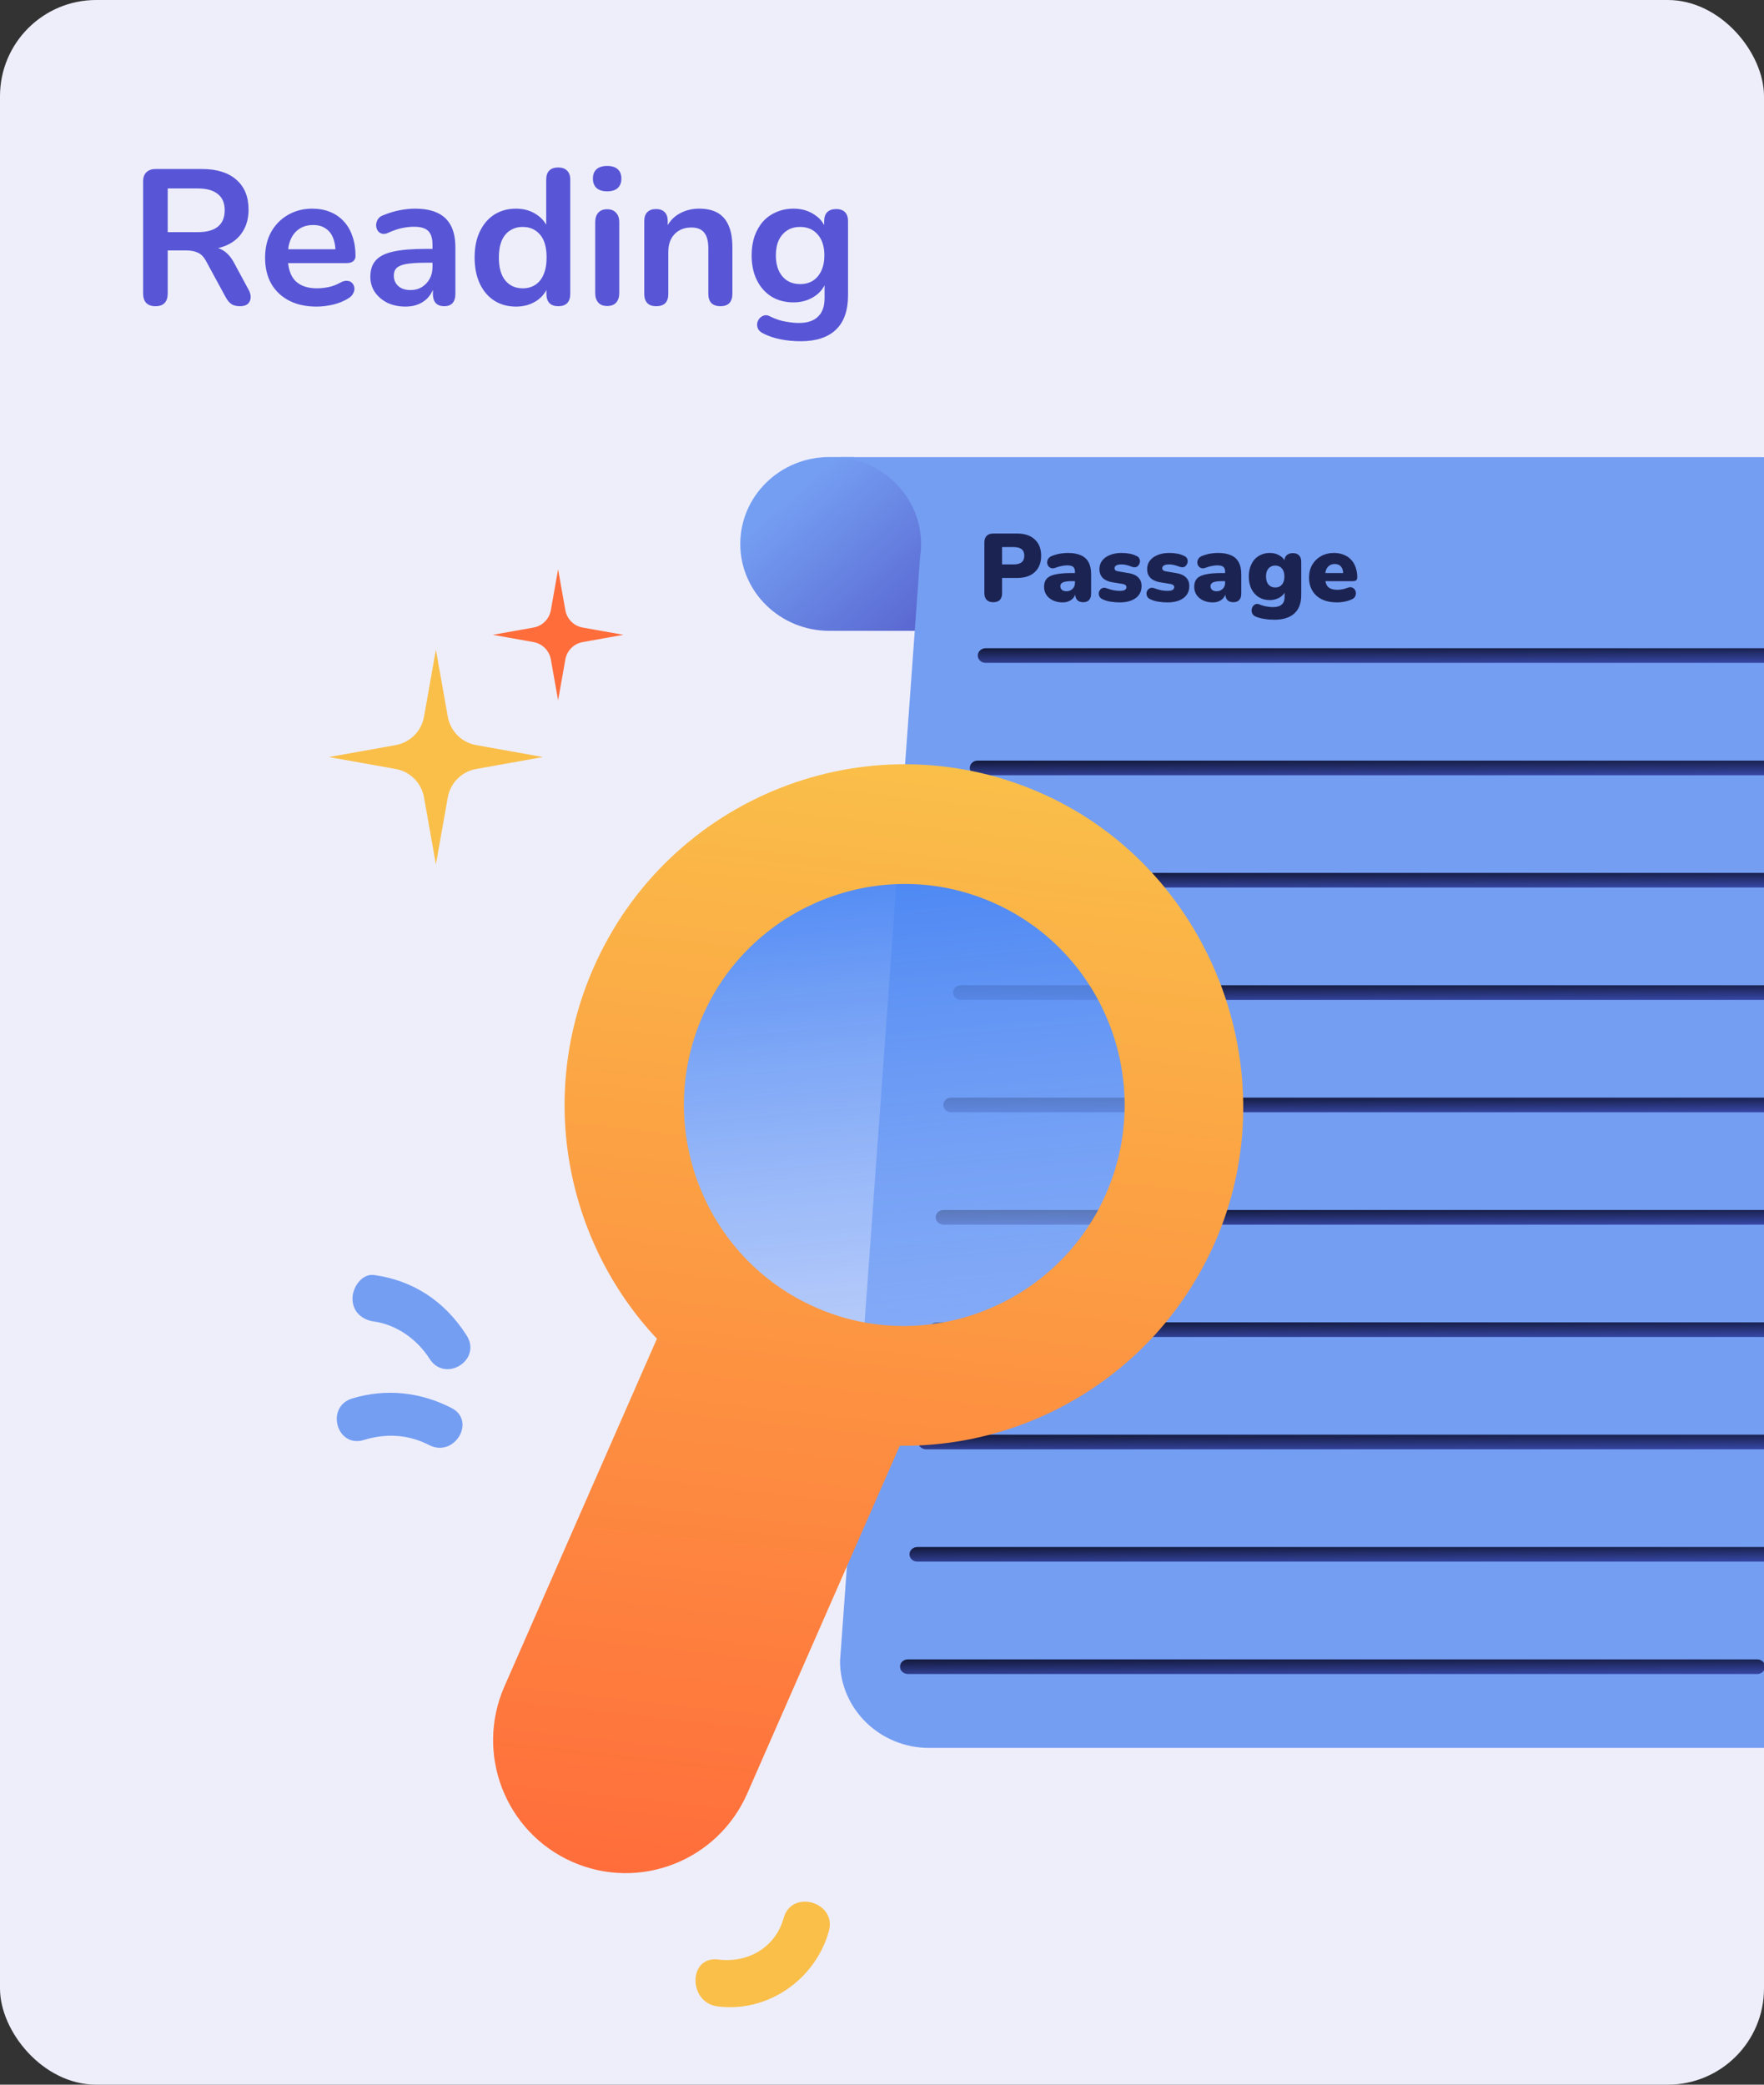 <svg width="220" height="260" viewBox="0 0 220 260" fill="none" xmlns="http://www.w3.org/2000/svg">
<rect x="0" y="0" width="220" height="260" fill="#333333" stroke="none"/>
<g clipPath="url(#clip0_24759_178022)">
<rect width="220" height="260" rx="12" fill="#EEEEFB"/>
<path d="M19.384 38.192C18.888 38.192 18.504 38.056 18.232 37.784C17.976 37.496 17.848 37.104 17.848 36.608V22.64C17.848 22.128 17.984 21.744 18.256 21.488C18.528 21.216 18.912 21.08 19.408 21.08H25.192C27.048 21.08 28.48 21.528 29.488 22.424C30.496 23.304 31 24.544 31 26.144C31 27.184 30.768 28.08 30.304 28.832C29.856 29.584 29.2 30.16 28.336 30.56C27.472 30.96 26.424 31.16 25.192 31.16L25.408 30.8H26.2C26.856 30.8 27.424 30.96 27.904 31.28C28.4 31.6 28.832 32.104 29.2 32.792L31 36.128C31.192 36.464 31.28 36.792 31.264 37.112C31.248 37.432 31.128 37.696 30.904 37.904C30.68 38.096 30.352 38.192 29.92 38.192C29.488 38.192 29.136 38.104 28.864 37.928C28.592 37.736 28.352 37.448 28.144 37.064L25.72 32.6C25.432 32.056 25.088 31.696 24.688 31.52C24.304 31.328 23.808 31.232 23.2 31.232H20.92V36.608C20.92 37.104 20.792 37.496 20.536 37.784C20.28 38.056 19.896 38.192 19.384 38.192ZM20.92 28.952H24.664C25.768 28.952 26.6 28.728 27.16 28.28C27.736 27.816 28.024 27.128 28.024 26.216C28.024 25.32 27.736 24.648 27.16 24.2C26.6 23.736 25.768 23.504 24.664 23.504H20.92V28.952ZM39.492 38.24C38.164 38.24 37.02 37.992 36.06 37.496C35.1 37 34.356 36.296 33.828 35.384C33.316 34.472 33.06 33.392 33.06 32.144C33.06 30.928 33.308 29.864 33.804 28.952C34.316 28.04 35.012 27.328 35.892 26.816C36.788 26.288 37.804 26.024 38.94 26.024C39.772 26.024 40.516 26.16 41.172 26.432C41.844 26.704 42.412 27.096 42.876 27.608C43.356 28.12 43.716 28.744 43.956 29.48C44.212 30.2 44.34 31.016 44.34 31.928C44.34 32.216 44.236 32.44 44.028 32.6C43.836 32.744 43.556 32.816 43.188 32.816H35.484V31.088H42.228L41.844 31.448C41.844 30.712 41.732 30.096 41.508 29.6C41.3 29.104 40.988 28.728 40.572 28.472C40.172 28.2 39.668 28.064 39.06 28.064C38.388 28.064 37.812 28.224 37.332 28.544C36.868 28.848 36.508 29.288 36.252 29.864C36.012 30.424 35.892 31.096 35.892 31.88V32.048C35.892 33.36 36.196 34.344 36.804 35C37.428 35.64 38.34 35.96 39.54 35.96C39.956 35.96 40.42 35.912 40.932 35.816C41.46 35.704 41.956 35.52 42.42 35.264C42.756 35.072 43.052 34.992 43.308 35.024C43.564 35.04 43.764 35.128 43.908 35.288C44.068 35.448 44.164 35.648 44.196 35.888C44.228 36.112 44.18 36.344 44.052 36.584C43.94 36.824 43.74 37.032 43.452 37.208C42.892 37.56 42.244 37.824 41.508 38C40.788 38.16 40.116 38.24 39.492 38.24ZM50.58 38.24C49.732 38.24 48.972 38.08 48.3 37.76C47.644 37.424 47.124 36.976 46.74 36.416C46.372 35.856 46.188 35.224 46.188 34.52C46.188 33.656 46.412 32.976 46.86 32.48C47.308 31.968 48.036 31.6 49.044 31.376C50.052 31.152 51.404 31.04 53.1 31.04H54.3V32.768H53.124C52.132 32.768 51.34 32.816 50.748 32.912C50.156 33.008 49.732 33.176 49.476 33.416C49.236 33.64 49.116 33.96 49.116 34.376C49.116 34.904 49.3 35.336 49.668 35.672C50.036 36.008 50.548 36.176 51.204 36.176C51.732 36.176 52.196 36.056 52.596 35.816C53.012 35.56 53.34 35.216 53.58 34.784C53.82 34.352 53.94 33.856 53.94 33.296V30.536C53.94 29.736 53.764 29.16 53.412 28.808C53.06 28.456 52.468 28.28 51.636 28.28C51.172 28.28 50.668 28.336 50.124 28.448C49.596 28.56 49.036 28.752 48.444 29.024C48.14 29.168 47.868 29.208 47.628 29.144C47.404 29.08 47.228 28.952 47.1 28.76C46.972 28.552 46.908 28.328 46.908 28.088C46.908 27.848 46.972 27.616 47.1 27.392C47.228 27.152 47.444 26.976 47.748 26.864C48.484 26.56 49.188 26.344 49.86 26.216C50.548 26.088 51.172 26.024 51.732 26.024C52.884 26.024 53.828 26.2 54.564 26.552C55.316 26.904 55.876 27.44 56.244 28.16C56.612 28.864 56.796 29.776 56.796 30.896V36.656C56.796 37.152 56.676 37.536 56.436 37.808C56.196 38.064 55.852 38.192 55.404 38.192C54.956 38.192 54.604 38.064 54.348 37.808C54.108 37.536 53.988 37.152 53.988 36.656V35.504H54.18C54.068 36.064 53.844 36.552 53.508 36.968C53.188 37.368 52.78 37.68 52.284 37.904C51.788 38.128 51.22 38.24 50.58 38.24ZM64.353 38.24C63.329 38.24 62.425 37.992 61.641 37.496C60.873 37 60.273 36.296 59.841 35.384C59.409 34.456 59.193 33.368 59.193 32.12C59.193 30.856 59.409 29.776 59.841 28.88C60.273 27.968 60.873 27.264 61.641 26.768C62.425 26.272 63.329 26.024 64.353 26.024C65.329 26.024 66.177 26.264 66.897 26.744C67.633 27.224 68.129 27.856 68.385 28.64H68.121V22.4C68.121 21.904 68.249 21.528 68.505 21.272C68.761 21.016 69.129 20.888 69.609 20.888C70.089 20.888 70.457 21.016 70.713 21.272C70.985 21.528 71.121 21.904 71.121 22.4V36.656C71.121 37.152 70.993 37.536 70.737 37.808C70.481 38.064 70.113 38.192 69.633 38.192C69.153 38.192 68.785 38.064 68.529 37.808C68.273 37.536 68.145 37.152 68.145 36.656V34.784L68.409 35.504C68.169 36.336 67.681 37 66.945 37.496C66.209 37.992 65.345 38.24 64.353 38.24ZM65.193 35.96C65.785 35.96 66.305 35.816 66.753 35.528C67.201 35.24 67.545 34.816 67.785 34.256C68.041 33.68 68.169 32.968 68.169 32.12C68.169 30.84 67.897 29.888 67.353 29.264C66.809 28.624 66.089 28.304 65.193 28.304C64.601 28.304 64.081 28.448 63.633 28.736C63.185 29.008 62.833 29.432 62.577 30.008C62.337 30.568 62.217 31.272 62.217 32.12C62.217 33.384 62.489 34.344 63.033 35C63.577 35.64 64.297 35.96 65.193 35.96ZM75.72 38.168C75.24 38.168 74.872 38.024 74.616 37.736C74.36 37.448 74.232 37.048 74.232 36.536V27.728C74.232 27.2 74.36 26.8 74.616 26.528C74.872 26.24 75.24 26.096 75.72 26.096C76.2 26.096 76.568 26.24 76.824 26.528C77.096 26.8 77.232 27.2 77.232 27.728V36.536C77.232 37.048 77.104 37.448 76.848 37.736C76.592 38.024 76.216 38.168 75.72 38.168ZM75.72 23.864C75.16 23.864 74.72 23.728 74.4 23.456C74.096 23.168 73.944 22.776 73.944 22.28C73.944 21.768 74.096 21.376 74.4 21.104C74.72 20.832 75.16 20.696 75.72 20.696C76.296 20.696 76.736 20.832 77.04 21.104C77.344 21.376 77.496 21.768 77.496 22.28C77.496 22.776 77.344 23.168 77.04 23.456C76.736 23.728 76.296 23.864 75.72 23.864ZM81.837 38.192C81.357 38.192 80.989 38.064 80.733 37.808C80.477 37.536 80.349 37.152 80.349 36.656V27.584C80.349 27.088 80.477 26.712 80.733 26.456C80.989 26.2 81.349 26.072 81.813 26.072C82.277 26.072 82.637 26.2 82.893 26.456C83.149 26.712 83.277 27.088 83.277 27.584V29.216L83.013 28.616C83.365 27.768 83.909 27.128 84.645 26.696C85.397 26.248 86.245 26.024 87.189 26.024C88.133 26.024 88.909 26.2 89.517 26.552C90.125 26.904 90.581 27.44 90.885 28.16C91.189 28.864 91.341 29.76 91.341 30.848V36.656C91.341 37.152 91.213 37.536 90.957 37.808C90.701 38.064 90.333 38.192 89.853 38.192C89.373 38.192 88.997 38.064 88.725 37.808C88.469 37.536 88.341 37.152 88.341 36.656V30.992C88.341 30.08 88.165 29.416 87.813 29C87.477 28.584 86.949 28.376 86.229 28.376C85.349 28.376 84.645 28.656 84.117 29.216C83.605 29.76 83.349 30.488 83.349 31.4V36.656C83.349 37.68 82.845 38.192 81.837 38.192ZM99.86 42.56C98.996 42.56 98.156 42.48 97.34 42.32C96.54 42.16 95.812 41.912 95.156 41.576C94.852 41.416 94.644 41.224 94.532 41C94.436 40.776 94.404 40.544 94.436 40.304C94.484 40.08 94.58 39.88 94.724 39.704C94.884 39.528 95.076 39.408 95.3 39.344C95.524 39.28 95.756 39.312 95.996 39.44C96.7 39.792 97.364 40.016 97.988 40.112C98.628 40.224 99.172 40.28 99.62 40.28C100.692 40.28 101.492 40.016 102.02 39.488C102.564 38.976 102.836 38.208 102.836 37.184V35.024H103.052C102.812 35.84 102.308 36.496 101.54 36.992C100.788 37.472 99.932 37.712 98.972 37.712C97.916 37.712 96.996 37.472 96.212 36.992C95.428 36.496 94.82 35.808 94.388 34.928C93.956 34.048 93.74 33.024 93.74 31.856C93.74 30.976 93.86 30.184 94.1 29.48C94.356 28.76 94.708 28.144 95.156 27.632C95.62 27.12 96.172 26.728 96.812 26.456C97.468 26.168 98.188 26.024 98.972 26.024C99.964 26.024 100.828 26.272 101.564 26.768C102.316 27.248 102.804 27.888 103.028 28.688L102.788 29.288V27.584C102.788 27.088 102.916 26.712 103.172 26.456C103.444 26.2 103.812 26.072 104.276 26.072C104.756 26.072 105.124 26.2 105.38 26.456C105.636 26.712 105.764 27.088 105.764 27.584V36.824C105.764 38.728 105.26 40.16 104.252 41.12C103.244 42.08 101.78 42.56 99.86 42.56ZM99.788 35.432C100.412 35.432 100.948 35.288 101.396 35C101.844 34.712 102.188 34.304 102.428 33.776C102.684 33.232 102.812 32.592 102.812 31.856C102.812 30.752 102.54 29.888 101.996 29.264C101.452 28.624 100.716 28.304 99.788 28.304C99.164 28.304 98.628 28.448 98.18 28.736C97.732 29.024 97.38 29.432 97.124 29.96C96.884 30.488 96.764 31.12 96.764 31.856C96.764 32.96 97.036 33.832 97.58 34.472C98.124 35.112 98.86 35.432 99.788 35.432Z" fill="#5856D6"/>
<g clipPath="url(#clip1_24759_178022)">
<path d="M92.325 67.839C92.325 73.829 97.304 78.678 103.442 78.678H115.881L116.553 69.371C116.627 68.87 116.666 68.357 116.666 67.839C116.666 62.185 112.224 57.54 106.556 57.044V57H103.442C100.373 57 97.592 58.212 95.581 60.174C93.569 62.136 92.325 64.847 92.325 67.839Z" fill="url(#paint0_linear_24759_178022)"/>
<path d="M218.406 207.156C218.406 212.809 222.843 217.455 228.511 217.951V217.995H230.885C233.954 217.995 236.734 216.782 238.746 214.821C240.758 212.853 242.001 210.148 242.001 207.156C242.001 201.171 237.022 196.316 230.885 196.316H219.192L218.519 205.624C218.446 206.125 218.406 206.632 218.406 207.156Z" fill="url(#paint1_radial_24759_178022)"/>
<path d="M220.542 207.155C220.542 206.637 220.576 206.124 220.655 205.623L221.328 196.316L230.523 69.498V69.475C230.613 68.947 230.653 68.401 230.653 67.85C230.653 61.86 225.674 57.011 219.536 57.011H104.765V57.055C110.433 57.551 114.87 62.196 114.87 67.85C114.87 68.368 114.836 68.88 114.757 69.382L114.084 78.689L104.878 205.629L104.765 207.16C104.765 213.145 109.744 218 115.881 218H230.653V217.95C224.99 217.454 220.542 212.809 220.542 207.155Z" fill="url(#paint2_linear_24759_178022)"/>
<path d="M228.85 82.675H122.928C122.384 82.675 121.944 82.267 121.944 81.762C121.944 81.258 122.384 80.85 122.928 80.85H228.85C229.393 80.85 229.833 81.258 229.833 81.762C229.833 82.267 229.393 82.675 228.85 82.675Z" fill="url(#paint3_linear_24759_178022)"/>
<path d="M227.854 96.689H121.932C121.388 96.689 120.948 96.281 120.948 95.776C120.948 95.271 121.388 94.863 121.932 94.863H227.854C228.397 94.863 228.837 95.271 228.837 95.776C228.837 96.281 228.397 96.689 227.854 96.689Z" fill="url(#paint4_linear_24759_178022)"/>
<path d="M226.768 110.695H120.846C120.302 110.695 119.862 110.287 119.862 109.783C119.862 109.278 120.302 108.87 120.846 108.87H226.768C227.311 108.87 227.751 109.278 227.751 109.783C227.751 110.287 227.311 110.695 226.768 110.695Z" fill="url(#paint5_linear_24759_178022)"/>
<path d="M225.77 124.709H119.848C119.304 124.709 118.864 124.301 118.864 123.796C118.864 123.292 119.304 122.884 119.848 122.884H225.77C226.313 122.884 226.753 123.292 226.753 123.796C226.753 124.301 226.313 124.709 225.77 124.709Z" fill="url(#paint6_linear_24759_178022)"/>
<path d="M224.553 138.722H118.631C118.087 138.722 117.647 138.314 117.647 137.809C117.647 137.305 118.087 136.896 118.631 136.896H224.553C225.097 136.896 225.537 137.305 225.537 137.809C225.537 138.314 225.097 138.722 224.553 138.722Z" fill="url(#paint7_linear_24759_178022)"/>
<path d="M223.596 152.736H117.674C117.13 152.736 116.69 152.327 116.69 151.823C116.69 151.318 117.13 150.91 117.674 150.91H223.596C224.14 150.91 224.58 151.318 224.58 151.823C224.58 152.327 224.14 152.736 223.596 152.736Z" fill="url(#paint8_linear_24759_178022)"/>
<path d="M222.769 166.748H116.847C116.303 166.748 115.863 166.34 115.863 165.836C115.863 165.331 116.303 164.923 116.847 164.923H222.769C223.312 164.923 223.752 165.331 223.752 165.836C223.752 166.34 223.312 166.748 222.769 166.748Z" fill="url(#paint9_linear_24759_178022)"/>
<path d="M221.418 180.756H115.497C114.953 180.756 114.513 180.348 114.513 179.843C114.513 179.339 114.953 178.931 115.497 178.931H221.418C221.962 178.931 222.402 179.339 222.402 179.843C222.402 180.348 221.962 180.756 221.418 180.756Z" fill="url(#paint10_linear_24759_178022)"/>
<path d="M220.332 194.77H114.411C113.867 194.77 113.427 194.362 113.427 193.857C113.427 193.352 113.867 192.944 114.411 192.944H220.332C220.876 192.944 221.316 193.352 221.316 193.857C221.316 194.362 220.876 194.77 220.332 194.77Z" fill="url(#paint11_linear_24759_178022)"/>
<path d="M219.152 208.782H113.231C112.687 208.782 112.247 208.374 112.247 207.87C112.247 207.365 112.687 206.957 113.231 206.957H219.152C219.696 206.957 220.136 207.365 220.136 207.87C220.136 208.374 219.696 208.782 219.152 208.782Z" fill="url(#paint12_linear_24759_178022)"/>
<path d="M67.712 94.418L59.381 95.909C57.578 96.232 56.166 97.644 55.849 99.452L54.363 107.808L52.882 99.452C52.56 97.644 51.153 96.226 49.35 95.909L41.02 94.418L49.35 92.927C51.153 92.604 52.566 91.187 52.882 89.384L54.363 81.028L55.849 89.384C56.171 91.192 57.578 92.61 59.381 92.927L67.712 94.418Z" fill="#FABF49"/>
<path d="M77.754 79.174L72.668 80.081C71.566 80.28 70.707 81.141 70.509 82.247L69.605 87.349L68.7 82.247C68.502 81.141 67.644 80.28 66.541 80.081L61.455 79.174L66.541 78.267C67.644 78.069 68.502 77.207 68.7 76.102L69.605 71L70.509 76.102C70.707 77.207 71.566 78.069 72.668 78.267L77.754 79.174Z" fill="#FF6D3B"/>
<ellipse cx="112.492" cy="139.743" rx="31.011" ry="31.011" transform="rotate(6.248 112.492 139.743)" fill="url(#paint13_linear_24759_178022)"/>
<path d="M129.458 98.749C108.135 89.592 83.38 99.368 74.011 120.729C66.953 136.819 70.636 154.925 81.927 166.966L62.903 210.344C59.221 218.737 63.019 228.526 71.384 232.214C79.748 235.901 89.509 232.084 93.191 223.691L112.215 180.313C128.666 180.514 144.43 171.032 151.506 154.997C160.939 133.614 150.872 107.944 129.458 98.749ZM103.376 163.727C87.786 158.018 80.759 139.887 88.397 125.1C94.715 112.879 109.293 107.182 122.181 111.898C137.771 117.607 144.798 135.738 137.16 150.525C130.841 162.751 116.263 168.448 103.376 163.727Z" fill="url(#paint14_linear_24759_178022)"/>
<path d="M97.74 239.203C96.721 242.875 93.296 244.865 89.572 244.389C85.829 243.912 85.786 249.767 89.499 250.24C95.79 251.042 101.716 246.844 103.378 240.843C104.386 237.232 98.745 235.575 97.74 239.203Z" fill="#FABF49"/>
<path d="M56.309 175.602C52.451 173.612 48.1 173.138 43.916 174.421C40.549 175.456 41.989 180.638 45.378 179.594C48.153 178.742 50.936 178.896 53.526 180.231C56.661 181.848 59.448 177.219 56.309 175.602Z" fill="#749EF2"/>
<path d="M58.191 166.545C55.423 162.207 51.436 159.673 46.632 159.016C45.188 158.817 43.974 160.491 43.961 161.916C43.944 163.645 45.205 164.621 46.632 164.815C49.409 165.199 51.994 166.993 53.579 169.472C55.525 172.519 60.155 169.62 58.191 166.545Z" fill="#749EF2"/>
</g>
<path d="M123.872 75.108C123.52 75.108 123.248 75.012 123.056 74.82C122.864 74.62 122.768 74.344 122.768 73.992V67.656C122.768 67.296 122.864 67.02 123.056 66.828C123.256 66.636 123.532 66.54 123.884 66.54H126.836C127.796 66.54 128.536 66.788 129.056 67.284C129.584 67.772 129.848 68.448 129.848 69.312C129.848 70.176 129.584 70.856 129.056 71.352C128.536 71.84 127.796 72.084 126.836 72.084H124.976V73.992C124.976 74.344 124.884 74.62 124.7 74.82C124.516 75.012 124.24 75.108 123.872 75.108ZM124.976 70.392H126.452C126.868 70.392 127.188 70.304 127.412 70.128C127.636 69.944 127.748 69.672 127.748 69.312C127.748 68.944 127.636 68.672 127.412 68.496C127.188 68.32 126.868 68.232 126.452 68.232H124.976V70.392ZM132.528 75.132C132.072 75.132 131.668 75.048 131.316 74.88C130.972 74.712 130.7 74.484 130.5 74.196C130.308 73.9 130.212 73.564 130.212 73.188C130.212 72.756 130.324 72.416 130.548 72.168C130.772 71.92 131.132 71.744 131.628 71.64C132.124 71.528 132.784 71.472 133.608 71.472H134.268V72.48H133.608C133.296 72.48 133.036 72.504 132.828 72.552C132.628 72.592 132.48 72.66 132.384 72.756C132.288 72.844 132.24 72.96 132.24 73.104C132.24 73.288 132.304 73.44 132.432 73.56C132.568 73.68 132.76 73.74 133.008 73.74C133.208 73.74 133.384 73.696 133.536 73.608C133.696 73.52 133.824 73.4 133.92 73.248C134.016 73.088 134.064 72.904 134.064 72.696V71.304C134.064 71.016 133.988 70.812 133.836 70.692C133.692 70.572 133.44 70.512 133.08 70.512C132.888 70.512 132.672 70.536 132.432 70.584C132.192 70.624 131.924 70.7 131.628 70.812C131.412 70.892 131.228 70.904 131.076 70.848C130.924 70.792 130.804 70.696 130.716 70.56C130.636 70.424 130.596 70.276 130.596 70.116C130.604 69.956 130.656 69.804 130.752 69.66C130.856 69.516 131.012 69.404 131.22 69.324C131.604 69.18 131.956 69.084 132.276 69.036C132.604 68.988 132.904 68.964 133.176 68.964C133.832 68.964 134.372 69.06 134.796 69.252C135.228 69.436 135.548 69.724 135.756 70.116C135.972 70.5 136.08 70.996 136.08 71.604V74.028C136.08 74.38 135.996 74.648 135.828 74.832C135.66 75.016 135.416 75.108 135.096 75.108C134.768 75.108 134.516 75.016 134.34 74.832C134.172 74.648 134.088 74.38 134.088 74.028V73.716L134.16 73.884C134.12 74.14 134.028 74.36 133.884 74.544C133.74 74.728 133.552 74.872 133.32 74.976C133.088 75.08 132.824 75.132 132.528 75.132ZM139.648 75.132C139.296 75.132 138.936 75.104 138.568 75.048C138.208 75 137.88 74.908 137.584 74.772C137.384 74.692 137.24 74.584 137.152 74.448C137.072 74.312 137.032 74.168 137.032 74.016C137.04 73.864 137.084 73.728 137.164 73.608C137.252 73.48 137.364 73.392 137.5 73.344C137.644 73.288 137.804 73.292 137.98 73.356C138.316 73.476 138.616 73.564 138.88 73.62C139.152 73.668 139.412 73.692 139.66 73.692C139.956 73.692 140.168 73.652 140.296 73.572C140.424 73.484 140.488 73.372 140.488 73.236C140.488 73.116 140.444 73.024 140.356 72.96C140.276 72.896 140.16 72.852 140.008 72.828L138.676 72.612C138.18 72.524 137.796 72.344 137.524 72.072C137.252 71.792 137.116 71.428 137.116 70.98C137.116 70.564 137.232 70.208 137.464 69.912C137.704 69.608 138.028 69.376 138.436 69.216C138.852 69.048 139.328 68.964 139.864 68.964C140.224 68.964 140.552 68.992 140.848 69.048C141.144 69.096 141.432 69.188 141.712 69.324C141.888 69.396 142.012 69.5 142.084 69.636C142.156 69.772 142.184 69.916 142.168 70.068C142.152 70.212 142.1 70.348 142.012 70.476C141.932 70.596 141.82 70.68 141.676 70.728C141.532 70.768 141.364 70.756 141.172 70.692C140.908 70.588 140.672 70.512 140.464 70.464C140.264 70.416 140.076 70.392 139.9 70.392C139.572 70.392 139.34 70.436 139.204 70.524C139.068 70.612 139 70.724 139 70.86C139 70.964 139.036 71.052 139.108 71.124C139.18 71.188 139.292 71.232 139.444 71.256L140.776 71.484C141.288 71.564 141.68 71.74 141.952 72.012C142.232 72.276 142.372 72.636 142.372 73.092C142.372 73.74 142.124 74.244 141.628 74.604C141.132 74.956 140.472 75.132 139.648 75.132ZM145.601 75.132C145.249 75.132 144.889 75.104 144.521 75.048C144.161 75 143.833 74.908 143.537 74.772C143.337 74.692 143.193 74.584 143.105 74.448C143.025 74.312 142.985 74.168 142.985 74.016C142.993 73.864 143.037 73.728 143.117 73.608C143.205 73.48 143.317 73.392 143.453 73.344C143.597 73.288 143.757 73.292 143.933 73.356C144.269 73.476 144.569 73.564 144.833 73.62C145.105 73.668 145.365 73.692 145.613 73.692C145.909 73.692 146.121 73.652 146.249 73.572C146.377 73.484 146.441 73.372 146.441 73.236C146.441 73.116 146.397 73.024 146.309 72.96C146.229 72.896 146.113 72.852 145.961 72.828L144.629 72.612C144.133 72.524 143.749 72.344 143.477 72.072C143.205 71.792 143.069 71.428 143.069 70.98C143.069 70.564 143.185 70.208 143.417 69.912C143.657 69.608 143.981 69.376 144.389 69.216C144.805 69.048 145.281 68.964 145.817 68.964C146.177 68.964 146.505 68.992 146.801 69.048C147.097 69.096 147.385 69.188 147.665 69.324C147.841 69.396 147.965 69.5 148.037 69.636C148.109 69.772 148.137 69.916 148.121 70.068C148.105 70.212 148.053 70.348 147.965 70.476C147.885 70.596 147.773 70.68 147.629 70.728C147.485 70.768 147.317 70.756 147.125 70.692C146.861 70.588 146.625 70.512 146.417 70.464C146.217 70.416 146.029 70.392 145.853 70.392C145.525 70.392 145.293 70.436 145.157 70.524C145.021 70.612 144.953 70.724 144.953 70.86C144.953 70.964 144.989 71.052 145.061 71.124C145.133 71.188 145.245 71.232 145.397 71.256L146.729 71.484C147.241 71.564 147.633 71.74 147.905 72.012C148.185 72.276 148.325 72.636 148.325 73.092C148.325 73.74 148.077 74.244 147.581 74.604C147.085 74.956 146.425 75.132 145.601 75.132ZM151.254 75.132C150.798 75.132 150.394 75.048 150.042 74.88C149.698 74.712 149.426 74.484 149.226 74.196C149.034 73.9 148.938 73.564 148.938 73.188C148.938 72.756 149.05 72.416 149.274 72.168C149.498 71.92 149.858 71.744 150.354 71.64C150.85 71.528 151.51 71.472 152.334 71.472H152.994V72.48H152.334C152.022 72.48 151.762 72.504 151.554 72.552C151.354 72.592 151.206 72.66 151.11 72.756C151.014 72.844 150.966 72.96 150.966 73.104C150.966 73.288 151.03 73.44 151.158 73.56C151.294 73.68 151.486 73.74 151.734 73.74C151.934 73.74 152.11 73.696 152.262 73.608C152.422 73.52 152.55 73.4 152.646 73.248C152.742 73.088 152.79 72.904 152.79 72.696V71.304C152.79 71.016 152.714 70.812 152.562 70.692C152.418 70.572 152.166 70.512 151.806 70.512C151.614 70.512 151.398 70.536 151.158 70.584C150.918 70.624 150.65 70.7 150.354 70.812C150.138 70.892 149.954 70.904 149.802 70.848C149.65 70.792 149.53 70.696 149.442 70.56C149.362 70.424 149.322 70.276 149.322 70.116C149.33 69.956 149.382 69.804 149.478 69.66C149.582 69.516 149.738 69.404 149.946 69.324C150.33 69.18 150.682 69.084 151.002 69.036C151.33 68.988 151.63 68.964 151.902 68.964C152.558 68.964 153.098 69.06 153.522 69.252C153.954 69.436 154.274 69.724 154.482 70.116C154.698 70.5 154.806 70.996 154.806 71.604V74.028C154.806 74.38 154.722 74.648 154.554 74.832C154.386 75.016 154.142 75.108 153.822 75.108C153.494 75.108 153.242 75.016 153.066 74.832C152.898 74.648 152.814 74.38 152.814 74.028V73.716L152.886 73.884C152.846 74.14 152.754 74.36 152.61 74.544C152.466 74.728 152.278 74.872 152.046 74.976C151.814 75.08 151.55 75.132 151.254 75.132ZM158.95 77.292C158.51 77.292 158.098 77.26 157.714 77.196C157.33 77.14 156.998 77.056 156.718 76.944C156.486 76.864 156.322 76.748 156.226 76.596C156.13 76.444 156.086 76.284 156.094 76.116C156.102 75.948 156.146 75.796 156.226 75.66C156.314 75.524 156.43 75.424 156.574 75.36C156.718 75.304 156.878 75.308 157.054 75.372C157.406 75.516 157.726 75.608 158.014 75.648C158.302 75.696 158.546 75.72 158.746 75.72C159.234 75.72 159.598 75.616 159.838 75.408C160.086 75.208 160.21 74.892 160.21 74.46V73.704H160.306C160.186 74.04 159.942 74.316 159.574 74.532C159.206 74.74 158.806 74.844 158.374 74.844C157.846 74.844 157.386 74.724 156.994 74.484C156.602 74.236 156.294 73.892 156.07 73.452C155.854 73.012 155.746 72.496 155.746 71.904C155.746 71.456 155.81 71.052 155.938 70.692C156.066 70.332 156.242 70.024 156.466 69.768C156.698 69.512 156.974 69.316 157.294 69.18C157.622 69.036 157.982 68.964 158.374 68.964C158.822 68.964 159.222 69.068 159.574 69.276C159.934 69.484 160.174 69.756 160.294 70.092L160.174 70.584V70.056C160.174 69.712 160.266 69.448 160.45 69.264C160.642 69.08 160.906 68.988 161.242 68.988C161.578 68.988 161.834 69.08 162.01 69.264C162.194 69.448 162.286 69.712 162.286 70.056V74.208C162.286 75.232 161.998 76 161.422 76.512C160.846 77.032 160.022 77.292 158.95 77.292ZM159.034 73.272C159.274 73.272 159.478 73.22 159.646 73.116C159.814 73.004 159.946 72.848 160.042 72.648C160.138 72.44 160.186 72.192 160.186 71.904C160.186 71.472 160.082 71.136 159.874 70.896C159.666 70.656 159.386 70.536 159.034 70.536C158.81 70.536 158.61 70.592 158.434 70.704C158.258 70.808 158.122 70.964 158.026 71.172C157.938 71.372 157.894 71.616 157.894 71.904C157.894 72.336 157.998 72.672 158.206 72.912C158.414 73.152 158.69 73.272 159.034 73.272ZM166.75 75.132C166.03 75.132 165.406 75.008 164.878 74.76C164.358 74.504 163.958 74.144 163.678 73.68C163.398 73.216 163.258 72.668 163.258 72.036C163.258 71.428 163.39 70.896 163.654 70.44C163.926 69.976 164.294 69.616 164.758 69.36C165.23 69.096 165.766 68.964 166.366 68.964C166.806 68.964 167.206 69.036 167.566 69.18C167.926 69.316 168.234 69.52 168.49 69.792C168.746 70.056 168.938 70.376 169.066 70.752C169.202 71.128 169.27 71.548 169.27 72.012C169.27 72.172 169.226 72.292 169.138 72.372C169.05 72.444 168.91 72.48 168.718 72.48H165.046V71.472H167.71L167.518 71.628C167.518 71.332 167.478 71.092 167.398 70.908C167.318 70.724 167.198 70.584 167.038 70.488C166.886 70.392 166.694 70.344 166.462 70.344C166.214 70.344 165.998 70.404 165.814 70.524C165.638 70.636 165.502 70.804 165.406 71.028C165.31 71.252 165.262 71.532 165.262 71.868V71.976C165.262 72.544 165.386 72.952 165.634 73.2C165.89 73.44 166.282 73.56 166.81 73.56C166.986 73.56 167.186 73.54 167.41 73.5C167.642 73.452 167.862 73.388 168.07 73.308C168.278 73.228 168.458 73.216 168.61 73.272C168.762 73.32 168.878 73.408 168.958 73.536C169.046 73.656 169.094 73.796 169.102 73.956C169.11 74.108 169.074 74.26 168.994 74.412C168.914 74.556 168.782 74.668 168.598 74.748C168.318 74.876 168.018 74.972 167.698 75.036C167.386 75.1 167.07 75.132 166.75 75.132Z" fill="#1B2352"/>
</g>
<defs>
<linearGradient id="paint0_linear_24759_178022" x1="104.496" y1="57" x2="121.558" y2="76.902" gradientUnits="userSpaceOnUse">
<stop stop-color="#749EF2"/>
<stop offset="1" stop-color="#565FCC"/>
</linearGradient>
<radialGradient id="paint1_radial_24759_178022" cx="0" cy="0" r="1" gradientUnits="userSpaceOnUse" gradientTransform="translate(236 200.868) rotate(150.504) scale(26.865 28.021)">
<stop offset="1" stop-color="#565FCC"/>
<stop stop-color="#749EF2"/>
</radialGradient>
<linearGradient id="paint2_linear_24759_178022" x1="152.088" y1="50.145" x2="182.138" y2="191.803" gradientUnits="userSpaceOnUse">
<stop stop-color="#749EF2"/>
<stop offset="1" stop-color="#749EF2"/>
</linearGradient>
<linearGradient id="paint3_linear_24759_178022" x1="150.113" y1="80.796" x2="150.123" y2="82.948" gradientUnits="userSpaceOnUse">
<stop stop-color="#141A3D"/>
<stop offset="1" stop-color="#3646A3"/>
</linearGradient>
<linearGradient id="paint4_linear_24759_178022" x1="149.117" y1="94.809" x2="149.127" y2="96.962" gradientUnits="userSpaceOnUse">
<stop stop-color="#141A3D"/>
<stop offset="1" stop-color="#3646A3"/>
</linearGradient>
<linearGradient id="paint5_linear_24759_178022" x1="148.031" y1="108.816" x2="148.041" y2="110.969" gradientUnits="userSpaceOnUse">
<stop stop-color="#141A3D"/>
<stop offset="1" stop-color="#3646A3"/>
</linearGradient>
<linearGradient id="paint6_linear_24759_178022" x1="147.033" y1="122.83" x2="147.043" y2="124.983" gradientUnits="userSpaceOnUse">
<stop stop-color="#141A3D"/>
<stop offset="1" stop-color="#3646A3"/>
</linearGradient>
<linearGradient id="paint7_linear_24759_178022" x1="145.816" y1="136.843" x2="145.826" y2="138.995" gradientUnits="userSpaceOnUse">
<stop stop-color="#141A3D"/>
<stop offset="1" stop-color="#3646A3"/>
</linearGradient>
<linearGradient id="paint8_linear_24759_178022" x1="144.859" y1="150.856" x2="144.869" y2="153.009" gradientUnits="userSpaceOnUse">
<stop stop-color="#141A3D"/>
<stop offset="1" stop-color="#3646A3"/>
</linearGradient>
<linearGradient id="paint9_linear_24759_178022" x1="144.032" y1="164.869" x2="144.042" y2="167.022" gradientUnits="userSpaceOnUse">
<stop stop-color="#141A3D"/>
<stop offset="1" stop-color="#3646A3"/>
</linearGradient>
<linearGradient id="paint10_linear_24759_178022" x1="142.682" y1="178.877" x2="142.691" y2="181.03" gradientUnits="userSpaceOnUse">
<stop stop-color="#141A3D"/>
<stop offset="1" stop-color="#3646A3"/>
</linearGradient>
<linearGradient id="paint11_linear_24759_178022" x1="141.596" y1="192.89" x2="141.605" y2="195.043" gradientUnits="userSpaceOnUse">
<stop stop-color="#141A3D"/>
<stop offset="1" stop-color="#3646A3"/>
</linearGradient>
<linearGradient id="paint12_linear_24759_178022" x1="140.416" y1="206.903" x2="140.425" y2="209.056" gradientUnits="userSpaceOnUse">
<stop stop-color="#141A3D"/>
<stop offset="1" stop-color="#3646A3"/>
</linearGradient>
<linearGradient id="paint13_linear_24759_178022" x1="112.984" y1="100.364" x2="128.244" y2="176.168" gradientUnits="userSpaceOnUse">
<stop stop-color="#4180F2"/>
<stop offset="1" stop-color="#9DBCFB" stop-opacity="0.5"/>
</linearGradient>
<linearGradient id="paint14_linear_24759_178022" x1="117.33" y1="95.558" x2="101.918" y2="236.333" gradientUnits="userSpaceOnUse">
<stop stop-color="#FABF49"/>
<stop offset="1" stop-color="#FF6D3B"/>
</linearGradient>
<clipPath id="clip0_24759_178022">
<rect width="220" height="260" rx="12" fill="white"/>
</clipPath>
<clipPath id="clip1_24759_178022">
<rect width="200" height="200" fill="white" transform="translate(42 52)"/>
</clipPath>
</defs>
</svg>
